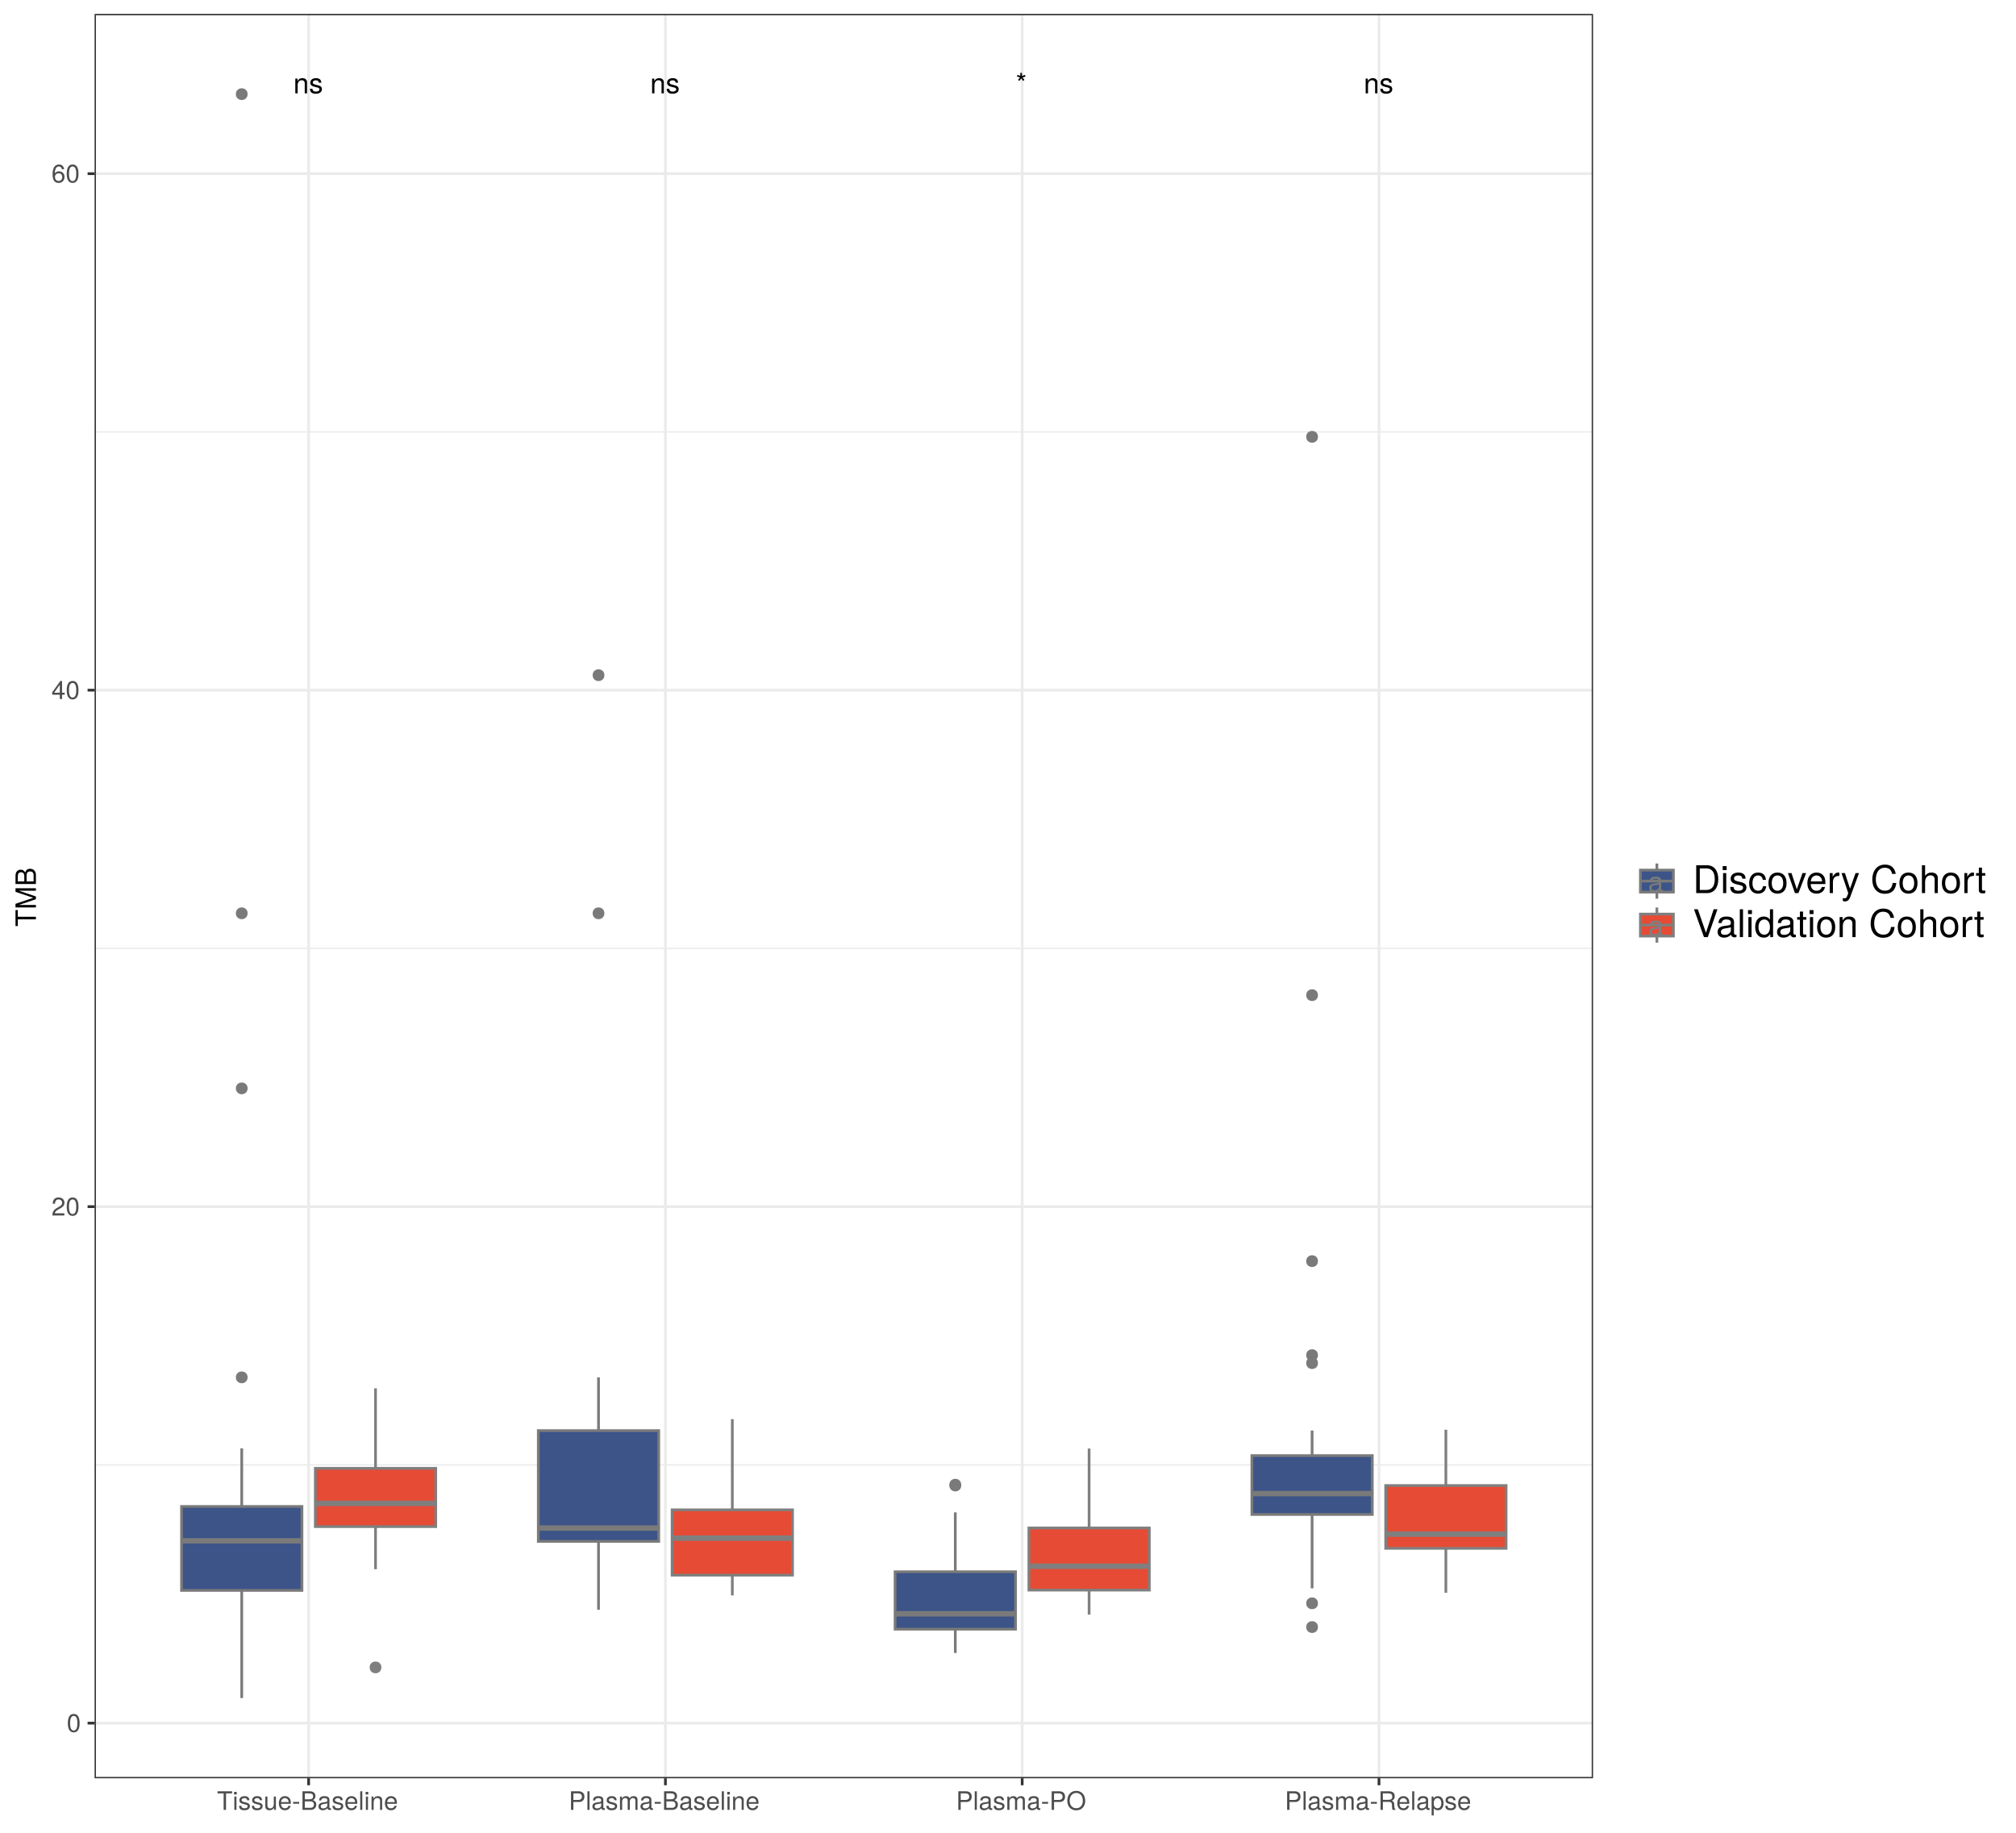 <?xml version="1.0" encoding="UTF-8"?>
<svg xmlns="http://www.w3.org/2000/svg" xmlns:xlink="http://www.w3.org/1999/xlink" width="792pt" height="720pt" viewBox="0 0 792 720" version="1.1">
<defs>
<g>
<symbol overflow="visible" id="glyph0-0">
<path style="stroke:none;" d=""/>
</symbol>
<symbol overflow="visible" id="glyph0-1">
<path style="stroke:none;" d="M 5.375 0 L 5.375 -4.375 C 5.375 -5.328 4.656 -5.953 3.547 -5.953 C 2.688 -5.953 2.125 -5.625 1.625 -4.812 L 1.625 -5.781 L 0.766 -5.781 L 0.766 0 L 1.688 0 L 1.688 -3.188 C 1.688 -4.375 2.328 -5.141 3.266 -5.141 C 4 -5.141 4.469 -4.703 4.469 -4.016 L 4.469 0 Z M 5.375 0 "/>
</symbol>
<symbol overflow="visible" id="glyph0-2">
<path style="stroke:none;" d="M 5.078 -1.625 C 5.078 -2.484 4.578 -2.922 3.438 -3.188 L 2.547 -3.406 C 1.797 -3.578 1.484 -3.828 1.484 -4.234 C 1.484 -4.766 1.953 -5.109 2.703 -5.109 C 3.453 -5.109 3.844 -4.781 3.859 -4.172 L 4.844 -4.172 C 4.828 -5.312 4.078 -5.953 2.734 -5.953 C 1.391 -5.953 0.516 -5.266 0.516 -4.188 C 0.516 -3.281 0.984 -2.844 2.359 -2.516 L 3.219 -2.312 C 3.859 -2.156 4.109 -1.969 4.109 -1.547 C 4.109 -1 3.562 -0.688 2.766 -0.688 C 1.938 -0.688 1.469 -0.891 1.344 -1.766 L 0.375 -1.766 C 0.422 -0.438 1.172 0.172 2.688 0.172 C 4.141 0.172 5.078 -0.516 5.078 -1.625 Z M 5.078 -1.625 "/>
</symbol>
<symbol overflow="visible" id="glyph0-3">
<path style="stroke:none;" d="M 3.797 -6.578 L 3.578 -7.234 L 2.406 -6.812 L 2.406 -8.047 L 1.766 -8.047 L 1.766 -6.812 L 0.656 -7.234 L 0.438 -6.578 L 1.641 -6.25 L 0.875 -5.266 L 1.422 -4.875 L 2.125 -5.906 L 2.812 -4.875 L 3.375 -5.266 L 2.594 -6.25 Z M 3.797 -6.578 "/>
</symbol>
<symbol overflow="visible" id="glyph0-4">
<path style="stroke:none;" d="M 5.906 -0.016 L 5.906 -0.719 C 5.812 -0.703 5.766 -0.703 5.719 -0.703 C 5.391 -0.703 5.219 -0.859 5.219 -1.156 L 5.219 -4.375 C 5.219 -5.406 4.469 -5.953 3.031 -5.953 C 1.641 -5.953 0.766 -5.406 0.719 -4.078 L 1.641 -4.078 C 1.719 -4.781 2.141 -5.109 3 -5.109 C 3.828 -5.109 4.297 -4.797 4.297 -4.234 L 4.297 -4 C 4.297 -3.609 4.062 -3.453 3.344 -3.359 C 2.031 -3.188 1.828 -3.141 1.484 -3 C 0.812 -2.734 0.469 -2.203 0.469 -1.5 C 0.469 -0.453 1.188 0.172 2.359 0.172 C 3.109 0.172 3.828 -0.141 4.328 -0.688 C 4.438 -0.25 4.828 0.078 5.281 0.078 C 5.469 0.078 5.609 0.062 5.906 -0.016 Z M 4.297 -2 C 4.297 -1.172 3.453 -0.641 2.562 -0.641 C 1.844 -0.641 1.422 -0.891 1.422 -1.531 C 1.422 -2.125 1.828 -2.391 2.812 -2.547 C 3.797 -2.672 3.984 -2.719 4.297 -2.859 Z M 4.297 -2 "/>
</symbol>
<symbol overflow="visible" id="glyph1-0">
<path style="stroke:none;" d=""/>
</symbol>
<symbol overflow="visible" id="glyph1-1">
<path style="stroke:none;" d="M 5.062 -3.406 C 5.062 -5.875 4.297 -7.094 2.75 -7.094 C 1.219 -7.094 0.438 -5.844 0.438 -3.469 C 0.438 -1.078 1.234 0.156 2.75 0.156 C 4.25 0.156 5.062 -1.078 5.062 -3.406 Z M 4.172 -3.484 C 4.172 -1.484 3.703 -0.578 2.734 -0.578 C 1.797 -0.578 1.328 -1.516 1.328 -3.453 C 1.328 -5.406 1.797 -6.312 2.75 -6.312 C 3.703 -6.312 4.172 -5.391 4.172 -3.484 Z M 4.172 -3.484 "/>
</symbol>
<symbol overflow="visible" id="glyph1-2">
<path style="stroke:none;" d="M 5.109 -5.016 C 5.109 -6.203 4.188 -7.094 2.844 -7.094 C 1.391 -7.094 0.547 -6.344 0.5 -4.625 L 1.375 -4.625 C 1.453 -5.812 1.938 -6.312 2.812 -6.312 C 3.609 -6.312 4.203 -5.75 4.203 -4.984 C 4.203 -4.438 3.875 -3.953 3.25 -3.594 L 2.328 -3.062 C 0.844 -2.234 0.422 -1.562 0.344 0 L 5.062 0 L 5.062 -0.875 L 1.328 -0.875 C 1.422 -1.453 1.734 -1.812 2.609 -2.328 L 3.609 -2.875 C 4.594 -3.406 5.109 -4.141 5.109 -5.016 Z M 5.109 -5.016 "/>
</symbol>
<symbol overflow="visible" id="glyph1-3">
<path style="stroke:none;" d="M 5.203 -1.703 L 5.203 -2.484 L 4.156 -2.484 L 4.156 -7.094 L 3.5 -7.094 L 0.281 -2.625 L 0.281 -1.703 L 3.266 -1.703 L 3.266 0 L 4.156 0 L 4.156 -1.703 Z M 3.266 -2.484 L 1.047 -2.484 L 3.266 -5.594 Z M 3.266 -2.484 "/>
</symbol>
<symbol overflow="visible" id="glyph1-4">
<path style="stroke:none;" d="M 5.125 -2.203 C 5.125 -3.516 4.234 -4.406 2.953 -4.406 C 2.266 -4.406 1.703 -4.141 1.328 -3.625 C 1.344 -5.344 1.906 -6.312 2.906 -6.312 C 3.531 -6.312 3.953 -5.922 4.094 -5.234 L 4.984 -5.234 C 4.812 -6.406 4.047 -7.094 2.969 -7.094 C 1.312 -7.094 0.438 -5.703 0.438 -3.234 C 0.438 -1.016 1.188 0.156 2.812 0.156 C 4.156 0.156 5.125 -0.812 5.125 -2.203 Z M 4.234 -2.125 C 4.234 -1.234 3.625 -0.625 2.812 -0.625 C 2 -0.625 1.375 -1.266 1.375 -2.188 C 1.375 -3.062 1.984 -3.625 2.844 -3.625 C 3.703 -3.625 4.234 -3.078 4.234 -2.125 Z M 4.234 -2.125 "/>
</symbol>
<symbol overflow="visible" id="glyph1-5">
<path style="stroke:none;" d="M 5.938 -6.469 L 5.938 -7.297 L 0.203 -7.297 L 0.203 -6.469 L 2.609 -6.469 L 2.609 0 L 3.547 0 L 3.547 -6.469 Z M 5.938 -6.469 "/>
</symbol>
<symbol overflow="visible" id="glyph1-6">
<path style="stroke:none;" d="M 1.531 0 L 1.531 -5.234 L 0.703 -5.234 L 0.703 0 Z M 1.641 -6.031 L 1.641 -7.062 L 0.594 -7.062 L 0.594 -6.031 Z M 1.641 -6.031 "/>
</symbol>
<symbol overflow="visible" id="glyph1-7">
<path style="stroke:none;" d="M 4.594 -1.469 C 4.594 -2.25 4.156 -2.641 3.109 -2.891 L 2.312 -3.078 C 1.625 -3.234 1.344 -3.453 1.344 -3.828 C 1.344 -4.312 1.766 -4.625 2.453 -4.625 C 3.125 -4.625 3.484 -4.328 3.5 -3.781 L 4.375 -3.781 C 4.375 -4.812 3.688 -5.391 2.484 -5.391 C 1.266 -5.391 0.469 -4.766 0.469 -3.797 C 0.469 -2.969 0.891 -2.578 2.125 -2.281 L 2.906 -2.094 C 3.484 -1.953 3.719 -1.781 3.719 -1.406 C 3.719 -0.906 3.234 -0.625 2.5 -0.625 C 1.75 -0.625 1.328 -0.797 1.219 -1.594 L 0.344 -1.594 C 0.375 -0.391 1.062 0.156 2.438 0.156 C 3.75 0.156 4.594 -0.453 4.594 -1.469 Z M 4.594 -1.469 "/>
</symbol>
<symbol overflow="visible" id="glyph1-8">
<path style="stroke:none;" d="M 4.812 0 L 4.812 -5.234 L 3.984 -5.234 L 3.984 -2.344 C 3.984 -1.281 3.438 -0.578 2.562 -0.578 C 1.906 -0.578 1.484 -0.984 1.484 -1.609 L 1.484 -5.234 L 0.656 -5.234 L 0.656 -1.281 C 0.656 -0.406 1.297 0.156 2.312 0.156 C 3.094 0.156 3.578 -0.125 4.062 -0.812 L 4.062 0 Z M 4.812 0 "/>
</symbol>
<symbol overflow="visible" id="glyph1-9">
<path style="stroke:none;" d="M 5.125 -2.375 C 5.125 -3.141 5.062 -3.625 4.922 -4.016 C 4.578 -4.875 3.781 -5.391 2.797 -5.391 C 1.344 -5.391 0.406 -4.312 0.406 -2.594 C 0.406 -0.875 1.312 0.156 2.781 0.156 C 3.984 0.156 4.812 -0.531 5.016 -1.594 L 4.188 -1.594 C 3.953 -0.906 3.484 -0.625 2.812 -0.625 C 1.938 -0.625 1.297 -1.188 1.266 -2.375 Z M 4.234 -3.125 C 4.234 -3.125 4.234 -3.078 4.234 -3.062 L 1.297 -3.062 C 1.359 -3.984 1.953 -4.625 2.797 -4.625 C 3.609 -4.625 4.234 -3.938 4.234 -3.125 Z M 4.234 -3.125 "/>
</symbol>
<symbol overflow="visible" id="glyph1-10">
<path style="stroke:none;" d="M 2.844 -2.406 L 2.844 -3.125 L 0.453 -3.125 L 0.453 -2.406 Z M 2.844 -2.406 "/>
</symbol>
<symbol overflow="visible" id="glyph1-11">
<path style="stroke:none;" d="M 6.234 -2.078 C 6.234 -2.953 5.828 -3.484 4.906 -3.844 C 5.562 -4.156 5.906 -4.703 5.906 -5.438 C 5.906 -6.5 5.125 -7.297 3.75 -7.297 L 0.797 -7.297 L 0.797 0 L 4.078 0 C 5.391 0 6.234 -0.875 6.234 -2.078 Z M 4.984 -5.312 C 4.984 -4.562 4.547 -4.156 3.516 -4.156 L 1.719 -4.156 L 1.719 -6.469 L 3.516 -6.469 C 4.547 -6.469 4.984 -6.047 4.984 -5.312 Z M 5.297 -2.062 C 5.297 -1.375 4.875 -0.812 3.984 -0.812 L 1.719 -0.812 L 1.719 -3.328 L 3.984 -3.328 C 4.875 -3.328 5.297 -2.781 5.297 -2.062 Z M 5.297 -2.062 "/>
</symbol>
<symbol overflow="visible" id="glyph1-12">
<path style="stroke:none;" d="M 5.344 -0.016 L 5.344 -0.656 C 5.266 -0.625 5.219 -0.625 5.172 -0.625 C 4.875 -0.625 4.719 -0.781 4.719 -1.047 L 4.719 -3.953 C 4.719 -4.891 4.047 -5.391 2.75 -5.391 C 1.484 -5.391 0.703 -4.906 0.656 -3.688 L 1.484 -3.688 C 1.562 -4.328 1.938 -4.625 2.719 -4.625 C 3.469 -4.625 3.891 -4.344 3.891 -3.844 L 3.891 -3.625 C 3.891 -3.266 3.688 -3.125 3.016 -3.047 C 1.844 -2.891 1.656 -2.844 1.344 -2.719 C 0.734 -2.469 0.422 -2 0.422 -1.359 C 0.422 -0.406 1.078 0.156 2.141 0.156 C 2.812 0.156 3.453 -0.125 3.922 -0.625 C 4.016 -0.219 4.375 0.062 4.781 0.062 C 4.953 0.062 5.078 0.047 5.344 -0.016 Z M 3.891 -1.812 C 3.891 -1.062 3.125 -0.578 2.312 -0.578 C 1.672 -0.578 1.297 -0.812 1.297 -1.375 C 1.297 -1.938 1.656 -2.172 2.547 -2.297 C 3.438 -2.422 3.609 -2.453 3.891 -2.594 Z M 3.891 -1.812 "/>
</symbol>
<symbol overflow="visible" id="glyph1-13">
<path style="stroke:none;" d="M 1.516 0 L 1.516 -7.297 L 0.688 -7.297 L 0.688 0 Z M 1.516 0 "/>
</symbol>
<symbol overflow="visible" id="glyph1-14">
<path style="stroke:none;" d="M 4.875 0 L 4.875 -3.953 C 4.875 -4.828 4.219 -5.391 3.203 -5.391 C 2.438 -5.391 1.938 -5.094 1.469 -4.359 L 1.469 -5.234 L 0.703 -5.234 L 0.703 0 L 1.531 0 L 1.531 -2.891 C 1.531 -3.953 2.109 -4.656 2.953 -4.656 C 3.625 -4.656 4.047 -4.266 4.047 -3.625 L 4.047 0 Z M 4.875 0 "/>
</symbol>
<symbol overflow="visible" id="glyph1-15">
<path style="stroke:none;" d="M 6.172 -5.156 C 6.172 -6.516 5.359 -7.297 3.922 -7.297 L 0.906 -7.297 L 0.906 0 L 1.844 0 L 1.844 -3.094 L 4.125 -3.094 C 5.328 -3.094 6.172 -3.938 6.172 -5.156 Z M 5.203 -5.188 C 5.203 -4.391 4.672 -3.906 3.781 -3.906 L 1.844 -3.906 L 1.844 -6.469 L 3.781 -6.469 C 4.672 -6.469 5.203 -5.984 5.203 -5.188 Z M 5.203 -5.188 "/>
</symbol>
<symbol overflow="visible" id="glyph1-16">
<path style="stroke:none;" d="M 7.594 0 L 7.594 -3.938 C 7.594 -4.875 7.078 -5.391 6.094 -5.391 C 5.406 -5.391 4.984 -5.188 4.484 -4.594 C 4.188 -5.156 3.766 -5.391 3.078 -5.391 C 2.375 -5.391 1.922 -5.125 1.469 -4.5 L 1.469 -5.234 L 0.703 -5.234 L 0.703 0 L 1.547 0 L 1.547 -3.297 C 1.547 -4.047 2.094 -4.656 2.766 -4.656 C 3.391 -4.656 3.734 -4.281 3.734 -3.609 L 3.734 0 L 4.562 0 L 4.562 -3.297 C 4.562 -4.047 5.125 -4.656 5.812 -4.656 C 6.422 -4.656 6.766 -4.266 6.766 -3.609 L 6.766 0 Z M 7.594 0 "/>
</symbol>
<symbol overflow="visible" id="glyph1-17">
<path style="stroke:none;" d="M 7.422 -3.531 C 7.422 -5.875 6.031 -7.469 3.891 -7.469 C 1.797 -7.469 0.375 -5.875 0.375 -3.594 C 0.375 -1.312 1.797 0.188 3.906 0.188 C 6.047 0.188 7.422 -1.391 7.422 -3.531 Z M 6.484 -3.547 C 6.484 -1.797 5.438 -0.641 3.906 -0.641 C 2.344 -0.641 1.312 -1.797 1.312 -3.594 C 1.312 -5.391 2.344 -6.656 3.891 -6.656 C 5.469 -6.656 6.484 -5.391 6.484 -3.547 Z M 6.484 -3.547 "/>
</symbol>
<symbol overflow="visible" id="glyph1-18">
<path style="stroke:none;" d="M 6.797 0 L 6.797 -0.234 C 6.438 -0.469 6.359 -0.734 6.344 -1.703 C 6.328 -2.906 6.156 -3.266 5.359 -3.594 C 6.188 -4 6.516 -4.516 6.516 -5.344 C 6.516 -6.594 5.719 -7.297 4.297 -7.297 L 0.938 -7.297 L 0.938 0 L 1.859 0 L 1.859 -3.141 L 4.266 -3.141 C 5.078 -3.141 5.469 -2.734 5.453 -1.844 L 5.453 -1.188 C 5.438 -0.734 5.531 -0.297 5.656 0 Z M 5.547 -5.203 C 5.547 -4.344 5.094 -3.953 4.109 -3.953 L 1.859 -3.953 L 1.859 -6.469 L 4.109 -6.469 C 5.156 -6.469 5.547 -6.031 5.547 -5.203 Z M 5.547 -5.203 "/>
</symbol>
<symbol overflow="visible" id="glyph1-19">
<path style="stroke:none;" d="M 5.234 -2.562 C 5.234 -4.328 4.375 -5.391 2.984 -5.391 C 2.266 -5.391 1.703 -5.062 1.312 -4.453 L 1.312 -5.234 L 0.547 -5.234 L 0.547 2.188 L 1.375 2.188 L 1.375 -0.625 C 1.812 -0.094 2.312 0.156 2.984 0.156 C 4.344 0.156 5.234 -0.906 5.234 -2.562 Z M 4.359 -2.594 C 4.359 -1.406 3.75 -0.625 2.844 -0.625 C 1.953 -0.625 1.375 -1.344 1.375 -2.578 C 1.375 -3.812 1.953 -4.609 2.844 -4.609 C 3.766 -4.609 4.359 -3.844 4.359 -2.594 Z M 4.359 -2.594 "/>
</symbol>
<symbol overflow="visible" id="glyph2-0">
<path style="stroke:none;" d=""/>
</symbol>
<symbol overflow="visible" id="glyph2-1">
<path style="stroke:none;" d="M -7.109 -6.516 L -8.016 -6.516 L -8.016 -0.234 L -7.109 -0.234 L -7.109 -2.875 L 0 -2.875 L 0 -3.891 L -7.109 -3.891 Z M -7.109 -6.516 "/>
</symbol>
<symbol overflow="visible" id="glyph2-2">
<path style="stroke:none;" d="M 0 -8.375 L -8.016 -8.375 L -8.016 -6.953 L -1.031 -4.625 L -8.016 -2.25 L -8.016 -0.828 L 0 -0.828 L 0 -1.797 L -6.719 -1.797 L 0 -4.062 L 0 -5.141 L -6.719 -7.406 L 0 -7.406 Z M 0 -8.375 "/>
</symbol>
<symbol overflow="visible" id="glyph2-3">
<path style="stroke:none;" d="M -2.281 -6.859 C -3.25 -6.859 -3.844 -6.406 -4.234 -5.391 C -4.578 -6.109 -5.172 -6.5 -5.984 -6.5 C -7.156 -6.5 -8.016 -5.641 -8.016 -4.125 L -8.016 -0.875 L 0 -0.875 L 0 -4.484 C 0 -5.922 -0.969 -6.859 -2.281 -6.859 Z M -5.844 -5.484 C -5.031 -5.484 -4.562 -5 -4.562 -3.875 L -4.562 -1.891 L -7.109 -1.891 L -7.109 -3.875 C -7.109 -5 -6.656 -5.484 -5.844 -5.484 Z M -2.281 -5.828 C -1.5 -5.828 -0.906 -5.359 -0.906 -4.391 L -0.906 -1.891 L -3.656 -1.891 L -3.656 -4.391 C -3.656 -5.359 -3.062 -5.828 -2.281 -5.828 Z M -2.281 -5.828 "/>
</symbol>
<symbol overflow="visible" id="glyph3-0">
<path style="stroke:none;" d=""/>
</symbol>
<symbol overflow="visible" id="glyph3-1">
<path style="stroke:none;" d="M 10 -5.469 C 10 -8.859 8.328 -10.938 5.547 -10.938 L 1.328 -10.938 L 1.328 0 L 5.547 0 C 8.312 0 10 -2.062 10 -5.469 Z M 8.609 -5.453 C 8.609 -2.703 7.469 -1.234 5.312 -1.234 L 2.734 -1.234 L 2.734 -9.703 L 5.312 -9.703 C 7.469 -9.703 8.609 -8.25 8.609 -5.453 Z M 8.609 -5.453 "/>
</symbol>
<symbol overflow="visible" id="glyph3-2">
<path style="stroke:none;" d="M 2.297 0 L 2.297 -7.859 L 1.047 -7.859 L 1.047 0 Z M 2.453 -9.047 L 2.453 -10.609 L 0.906 -10.609 L 0.906 -9.047 Z M 2.453 -9.047 "/>
</symbol>
<symbol overflow="visible" id="glyph3-3">
<path style="stroke:none;" d="M 6.891 -2.203 C 6.891 -3.375 6.219 -3.953 4.672 -4.328 L 3.469 -4.625 C 2.438 -4.859 2.016 -5.188 2.016 -5.75 C 2.016 -6.469 2.656 -6.938 3.672 -6.938 C 4.688 -6.938 5.219 -6.5 5.25 -5.672 L 6.562 -5.672 C 6.562 -7.219 5.531 -8.078 3.719 -8.078 C 1.891 -8.078 0.703 -7.141 0.703 -5.688 C 0.703 -4.453 1.328 -3.875 3.188 -3.422 L 4.359 -3.141 C 5.234 -2.922 5.578 -2.672 5.578 -2.094 C 5.578 -1.359 4.844 -0.938 3.75 -0.938 C 2.625 -0.938 2 -1.203 1.828 -2.406 L 0.516 -2.406 C 0.562 -0.578 1.594 0.219 3.641 0.219 C 5.625 0.219 6.891 -0.688 6.891 -2.203 Z M 6.891 -2.203 "/>
</symbol>
<symbol overflow="visible" id="glyph3-4">
<path style="stroke:none;" d="M 7.156 -2.703 L 5.891 -2.703 C 5.688 -1.438 5.047 -0.938 3.969 -0.938 C 2.594 -0.938 1.766 -2 1.766 -3.859 C 1.766 -5.812 2.578 -6.938 3.938 -6.938 C 5 -6.938 5.656 -6.312 5.812 -5.219 L 7.062 -5.219 C 6.922 -7.141 5.719 -8.078 3.953 -8.078 C 1.844 -8.078 0.469 -6.469 0.469 -3.859 C 0.469 -1.312 1.812 0.219 3.938 0.219 C 5.812 0.219 7 -0.906 7.156 -2.703 Z M 7.156 -2.703 "/>
</symbol>
<symbol overflow="visible" id="glyph3-5">
<path style="stroke:none;" d="M 7.656 -3.875 C 7.656 -6.578 6.344 -8.078 4.078 -8.078 C 1.875 -8.078 0.547 -6.562 0.547 -3.938 C 0.547 -1.297 1.859 0.219 4.094 0.219 C 6.297 0.219 7.656 -1.297 7.656 -3.875 Z M 6.344 -3.891 C 6.344 -2.047 5.469 -0.938 4.094 -0.938 C 2.703 -0.938 1.844 -2.031 1.844 -3.938 C 1.844 -5.812 2.703 -6.938 4.094 -6.938 C 5.5 -6.938 6.344 -5.828 6.344 -3.891 Z M 6.344 -3.891 "/>
</symbol>
<symbol overflow="visible" id="glyph3-6">
<path style="stroke:none;" d="M 7.297 -7.859 L 5.875 -7.859 L 3.656 -1.484 L 1.562 -7.859 L 0.156 -7.859 L 2.906 0 L 4.281 0 Z M 7.297 -7.859 "/>
</symbol>
<symbol overflow="visible" id="glyph3-7">
<path style="stroke:none;" d="M 7.688 -3.562 C 7.688 -4.703 7.609 -5.438 7.375 -6.016 C 6.875 -7.312 5.672 -8.078 4.203 -8.078 C 2.016 -8.078 0.594 -6.469 0.594 -3.891 C 0.594 -1.312 1.969 0.219 4.172 0.219 C 5.969 0.219 7.219 -0.797 7.531 -2.391 L 6.266 -2.391 C 5.922 -1.344 5.219 -0.938 4.219 -0.938 C 2.906 -0.938 1.938 -1.766 1.906 -3.562 Z M 6.359 -4.688 C 6.359 -4.688 6.359 -4.625 6.344 -4.594 L 1.938 -4.594 C 2.047 -5.984 2.922 -6.938 4.188 -6.938 C 5.422 -6.938 6.359 -5.906 6.359 -4.688 Z M 6.359 -4.688 "/>
</symbol>
<symbol overflow="visible" id="glyph3-8">
<path style="stroke:none;" d="M 4.812 -6.766 L 4.812 -8.047 C 4.609 -8.062 4.5 -8.078 4.328 -8.078 C 3.531 -8.078 2.906 -7.609 2.188 -6.438 L 2.188 -7.859 L 1.047 -7.859 L 1.047 0 L 2.297 0 L 2.297 -4.078 C 2.297 -5.844 2.875 -6.734 4.812 -6.766 Z M 4.812 -6.766 "/>
</symbol>
<symbol overflow="visible" id="glyph3-9">
<path style="stroke:none;" d="M 7.172 -7.859 L 5.812 -7.859 L 3.641 -1.734 L 1.641 -7.859 L 0.297 -7.859 L 2.953 0.031 L 2.469 1.281 C 2.266 1.828 2.016 2.047 1.469 2.047 C 1.297 2.047 1.078 2.016 0.812 1.953 L 0.812 3.078 C 1.062 3.203 1.312 3.266 1.656 3.266 C 2.531 3.266 3.25 2.781 3.672 1.656 Z M 7.172 -7.859 "/>
</symbol>
<symbol overflow="visible" id="glyph3-10">
<path style="stroke:none;" d=""/>
</symbol>
<symbol overflow="visible" id="glyph3-11">
<path style="stroke:none;" d="M 10.156 -3.984 L 8.719 -3.984 C 8.391 -1.922 7.516 -0.953 5.672 -0.953 C 3.5 -0.953 2.109 -2.625 2.109 -5.359 C 2.109 -8.156 3.438 -9.969 5.547 -9.969 C 7.266 -9.969 8.156 -9.203 8.5 -7.547 L 9.938 -7.547 C 9.5 -9.938 8.109 -11.203 5.719 -11.203 C 2.406 -11.203 0.719 -8.531 0.719 -5.344 C 0.719 -2.141 2.438 0.266 5.656 0.266 C 8.328 0.266 9.828 -1.141 10.156 -3.984 Z M 10.156 -3.984 "/>
</symbol>
<symbol overflow="visible" id="glyph3-12">
<path style="stroke:none;" d="M 7.297 0 L 7.297 -5.938 C 7.297 -7.266 6.344 -8.078 4.812 -8.078 C 3.703 -8.078 3.031 -7.734 2.297 -6.781 L 2.297 -10.938 L 1.047 -10.938 L 1.047 0 L 2.297 0 L 2.297 -4.328 C 2.297 -5.938 3.141 -6.984 4.422 -6.984 C 5.312 -6.984 6.047 -6.484 6.047 -5.438 L 6.047 0 Z M 7.297 0 "/>
</symbol>
<symbol overflow="visible" id="glyph3-13">
<path style="stroke:none;" d="M 3.812 0 L 3.812 -1.047 C 3.641 -1 3.453 -0.984 3.203 -0.984 C 2.672 -0.984 2.516 -1.141 2.516 -1.688 L 2.516 -6.844 L 3.812 -6.844 L 3.812 -7.859 L 2.516 -7.859 L 2.516 -10.016 L 1.281 -10.016 L 1.281 -7.859 L 0.203 -7.859 L 0.203 -6.844 L 1.281 -6.844 L 1.281 -1.141 C 1.281 -0.344 1.812 0.109 2.797 0.109 C 3.094 0.109 3.391 0.078 3.812 0 Z M 3.812 0 "/>
</symbol>
<symbol overflow="visible" id="glyph3-14">
<path style="stroke:none;" d="M 9.672 -10.938 L 8.188 -10.938 L 5.156 -1.688 L 1.953 -10.938 L 0.453 -10.938 L 4.375 0 L 5.875 0 Z M 9.672 -10.938 "/>
</symbol>
<symbol overflow="visible" id="glyph3-15">
<path style="stroke:none;" d="M 8.031 -0.031 L 8.031 -0.969 C 7.891 -0.938 7.828 -0.938 7.75 -0.938 C 7.312 -0.938 7.078 -1.172 7.078 -1.562 L 7.078 -5.938 C 7.078 -7.328 6.062 -8.078 4.125 -8.078 C 2.219 -8.078 1.047 -7.344 0.969 -5.531 L 2.234 -5.531 C 2.344 -6.5 2.906 -6.938 4.078 -6.938 C 5.203 -6.938 5.828 -6.516 5.828 -5.766 L 5.828 -5.438 C 5.828 -4.906 5.516 -4.688 4.531 -4.562 C 2.766 -4.328 2.484 -4.281 2.016 -4.078 C 1.094 -3.703 0.625 -3 0.625 -2.047 C 0.625 -0.609 1.625 0.219 3.203 0.219 C 4.219 0.219 5.188 -0.188 5.875 -0.938 C 6.016 -0.328 6.562 0.109 7.172 0.109 C 7.422 0.109 7.625 0.078 8.031 -0.031 Z M 5.828 -2.719 C 5.828 -1.594 4.688 -0.875 3.484 -0.875 C 2.5 -0.875 1.938 -1.219 1.938 -2.062 C 1.938 -2.891 2.484 -3.25 3.828 -3.453 C 5.141 -3.625 5.422 -3.688 5.828 -3.891 Z M 5.828 -2.719 "/>
</symbol>
<symbol overflow="visible" id="glyph3-16">
<path style="stroke:none;" d="M 2.266 0 L 2.266 -10.938 L 1.016 -10.938 L 1.016 0 Z M 2.266 0 "/>
</symbol>
<symbol overflow="visible" id="glyph3-17">
<path style="stroke:none;" d="M 7.422 0 L 7.422 -10.938 L 6.188 -10.938 L 6.188 -6.875 C 5.656 -7.672 4.812 -8.078 3.766 -8.078 C 1.719 -8.078 0.391 -6.516 0.391 -4 C 0.391 -1.344 1.688 0.219 3.812 0.219 C 4.891 0.219 5.641 -0.188 6.312 -1.156 L 6.312 0 Z M 6.188 -3.906 C 6.188 -2.078 5.312 -0.938 3.984 -0.938 C 2.609 -0.938 1.688 -2.094 1.688 -3.938 C 1.688 -5.766 2.609 -6.922 3.969 -6.922 C 5.328 -6.922 6.188 -5.719 6.188 -3.906 Z M 6.188 -3.906 "/>
</symbol>
<symbol overflow="visible" id="glyph3-18">
<path style="stroke:none;" d="M 7.312 0 L 7.312 -5.938 C 7.312 -7.25 6.328 -8.078 4.812 -8.078 C 3.641 -8.078 2.891 -7.641 2.203 -6.547 L 2.203 -7.859 L 1.047 -7.859 L 1.047 0 L 2.297 0 L 2.297 -4.328 C 2.297 -5.938 3.172 -6.984 4.438 -6.984 C 5.438 -6.984 6.062 -6.391 6.062 -5.438 L 6.062 0 Z M 7.312 0 "/>
</symbol>
</g>
<clipPath id="clip1">
  <path d="M 37.152 5.48 L 625.844 5.48 L 625.844 698.59 L 37.152 698.59 Z M 37.152 5.48 "/>
</clipPath>
<clipPath id="clip2">
  <path d="M 37.152 575 L 625.844 575 L 625.844 576 L 37.152 576 Z M 37.152 575 "/>
</clipPath>
<clipPath id="clip3">
  <path d="M 37.152 372 L 625.844 372 L 625.844 373 L 37.152 373 Z M 37.152 372 "/>
</clipPath>
<clipPath id="clip4">
  <path d="M 37.152 169 L 625.844 169 L 625.844 170 L 37.152 170 Z M 37.152 169 "/>
</clipPath>
<clipPath id="clip5">
  <path d="M 37.152 676 L 625.844 676 L 625.844 678 L 37.152 678 Z M 37.152 676 "/>
</clipPath>
<clipPath id="clip6">
  <path d="M 37.152 473 L 625.844 473 L 625.844 475 L 37.152 475 Z M 37.152 473 "/>
</clipPath>
<clipPath id="clip7">
  <path d="M 37.152 270 L 625.844 270 L 625.844 272 L 37.152 272 Z M 37.152 270 "/>
</clipPath>
<clipPath id="clip8">
  <path d="M 37.152 67 L 625.844 67 L 625.844 69 L 37.152 69 Z M 37.152 67 "/>
</clipPath>
<clipPath id="clip9">
  <path d="M 120 5.48 L 122 5.48 L 122 698.59 L 120 698.59 Z M 120 5.48 "/>
</clipPath>
<clipPath id="clip10">
  <path d="M 260 5.48 L 262 5.48 L 262 698.59 L 260 698.59 Z M 260 5.48 "/>
</clipPath>
<clipPath id="clip11">
  <path d="M 401 5.48 L 403 5.48 L 403 698.59 L 401 698.59 Z M 401 5.48 "/>
</clipPath>
<clipPath id="clip12">
  <path d="M 541 5.48 L 543 5.48 L 543 698.59 L 541 698.59 Z M 541 5.48 "/>
</clipPath>
<clipPath id="clip13">
  <path d="M 37.152 5.48 L 625.844 5.48 L 625.844 698.59 L 37.152 698.59 Z M 37.152 5.48 "/>
</clipPath>
</defs>
<g id="surface2058">
<rect x="0" y="0" width="792" height="720" style="fill:rgb(100%,100%,100%);fill-opacity:1;stroke:none;"/>
<rect x="0" y="0" width="792" height="720" style="fill:rgb(100%,100%,100%);fill-opacity:1;stroke:none;"/>
<path style="fill:none;stroke-width:1.067;stroke-linecap:round;stroke-linejoin:round;stroke:rgb(100%,100%,100%);stroke-opacity:1;stroke-miterlimit:10;" d="M 0 720 L 792 720 L 792 0 L 0 0 Z M 0 720 "/>
<g clip-path="url(#clip1)" clip-rule="nonzero">
<path style=" stroke:none;fill-rule:nonzero;fill:rgb(100%,100%,100%);fill-opacity:1;" d="M 37.152 698.59 L 625.844 698.59 L 625.844 5.48 L 37.152 5.48 Z M 37.152 698.59 "/>
</g>
<g clip-path="url(#clip2)" clip-rule="nonzero">
<path style="fill:none;stroke-width:0.533;stroke-linecap:butt;stroke-linejoin:round;stroke:rgb(92.157%,92.157%,92.157%);stroke-opacity:1;stroke-miterlimit:10;" d="M 37.152 575.477 L 625.844 575.477 "/>
</g>
<g clip-path="url(#clip3)" clip-rule="nonzero">
<path style="fill:none;stroke-width:0.533;stroke-linecap:butt;stroke-linejoin:round;stroke:rgb(92.157%,92.157%,92.157%);stroke-opacity:1;stroke-miterlimit:10;" d="M 37.152 372.578 L 625.844 372.578 "/>
</g>
<g clip-path="url(#clip4)" clip-rule="nonzero">
<path style="fill:none;stroke-width:0.533;stroke-linecap:butt;stroke-linejoin:round;stroke:rgb(92.157%,92.157%,92.157%);stroke-opacity:1;stroke-miterlimit:10;" d="M 37.152 169.68 L 625.844 169.68 "/>
</g>
<g clip-path="url(#clip5)" clip-rule="nonzero">
<path style="fill:none;stroke-width:1.067;stroke-linecap:butt;stroke-linejoin:round;stroke:rgb(92.157%,92.157%,92.157%);stroke-opacity:1;stroke-miterlimit:10;" d="M 37.152 676.926 L 625.844 676.926 "/>
</g>
<g clip-path="url(#clip6)" clip-rule="nonzero">
<path style="fill:none;stroke-width:1.067;stroke-linecap:butt;stroke-linejoin:round;stroke:rgb(92.157%,92.157%,92.157%);stroke-opacity:1;stroke-miterlimit:10;" d="M 37.152 474.027 L 625.844 474.027 "/>
</g>
<g clip-path="url(#clip7)" clip-rule="nonzero">
<path style="fill:none;stroke-width:1.067;stroke-linecap:butt;stroke-linejoin:round;stroke:rgb(92.157%,92.157%,92.157%);stroke-opacity:1;stroke-miterlimit:10;" d="M 37.152 271.129 L 625.844 271.129 "/>
</g>
<g clip-path="url(#clip8)" clip-rule="nonzero">
<path style="fill:none;stroke-width:1.067;stroke-linecap:butt;stroke-linejoin:round;stroke:rgb(92.157%,92.157%,92.157%);stroke-opacity:1;stroke-miterlimit:10;" d="M 37.152 68.23 L 625.844 68.23 "/>
</g>
<g clip-path="url(#clip9)" clip-rule="nonzero">
<path style="fill:none;stroke-width:1.067;stroke-linecap:butt;stroke-linejoin:round;stroke:rgb(92.157%,92.157%,92.157%);stroke-opacity:1;stroke-miterlimit:10;" d="M 121.25 698.59 L 121.25 5.48 "/>
</g>
<g clip-path="url(#clip10)" clip-rule="nonzero">
<path style="fill:none;stroke-width:1.067;stroke-linecap:butt;stroke-linejoin:round;stroke:rgb(92.157%,92.157%,92.157%);stroke-opacity:1;stroke-miterlimit:10;" d="M 261.414 698.59 L 261.414 5.48 "/>
</g>
<g clip-path="url(#clip11)" clip-rule="nonzero">
<path style="fill:none;stroke-width:1.067;stroke-linecap:butt;stroke-linejoin:round;stroke:rgb(92.157%,92.157%,92.157%);stroke-opacity:1;stroke-miterlimit:10;" d="M 401.578 698.59 L 401.578 5.48 "/>
</g>
<g clip-path="url(#clip12)" clip-rule="nonzero">
<path style="fill:none;stroke-width:1.067;stroke-linecap:butt;stroke-linejoin:round;stroke:rgb(92.157%,92.157%,92.157%);stroke-opacity:1;stroke-miterlimit:10;" d="M 541.746 698.59 L 541.746 5.48 "/>
</g>
<path style="fill-rule:nonzero;fill:rgb(47.843%,47.843%,47.843%);fill-opacity:1;stroke-width:0.709;stroke-linecap:round;stroke-linejoin:round;stroke:rgb(47.843%,47.843%,47.843%);stroke-opacity:1;stroke-miterlimit:10;" d="M 96.922 358.781 C 96.922 361.387 93.016 361.387 93.016 358.781 C 93.016 356.176 96.922 356.176 96.922 358.781 "/>
<path style="fill-rule:nonzero;fill:rgb(47.843%,47.843%,47.843%);fill-opacity:1;stroke-width:0.709;stroke-linecap:round;stroke-linejoin:round;stroke:rgb(47.843%,47.843%,47.843%);stroke-opacity:1;stroke-miterlimit:10;" d="M 96.922 427.562 C 96.922 430.168 93.016 430.168 93.016 427.562 C 93.016 424.957 96.922 424.957 96.922 427.562 "/>
<path style="fill-rule:nonzero;fill:rgb(47.843%,47.843%,47.843%);fill-opacity:1;stroke-width:0.709;stroke-linecap:round;stroke-linejoin:round;stroke:rgb(47.843%,47.843%,47.843%);stroke-opacity:1;stroke-miterlimit:10;" d="M 96.922 541.086 C 96.922 543.691 93.016 543.691 93.016 541.086 C 93.016 538.477 96.922 538.477 96.922 541.086 "/>
<path style="fill-rule:nonzero;fill:rgb(47.843%,47.843%,47.843%);fill-opacity:1;stroke-width:0.709;stroke-linecap:round;stroke-linejoin:round;stroke:rgb(47.843%,47.843%,47.843%);stroke-opacity:1;stroke-miterlimit:10;" d="M 96.922 36.984 C 96.922 39.59 93.016 39.59 93.016 36.984 C 93.016 34.379 96.922 34.379 96.922 36.984 "/>
<path style="fill:none;stroke-width:1.067;stroke-linecap:butt;stroke-linejoin:round;stroke:rgb(47.843%,47.843%,47.843%);stroke-opacity:1;stroke-miterlimit:10;" d="M 94.969 591.809 L 94.969 568.984 "/>
<path style="fill:none;stroke-width:1.067;stroke-linecap:butt;stroke-linejoin:round;stroke:rgb(47.843%,47.843%,47.843%);stroke-opacity:1;stroke-miterlimit:10;" d="M 94.969 624.781 L 94.969 667.086 "/>
<path style="fill-rule:nonzero;fill:rgb(23.529%,32.941%,53.333%);fill-opacity:1;stroke-width:1.067;stroke-linecap:butt;stroke-linejoin:miter;stroke:rgb(47.843%,47.843%,47.843%);stroke-opacity:1;stroke-miterlimit:10;" d="M 71.316 591.809 L 71.316 624.781 L 118.621 624.781 L 118.621 591.809 Z M 71.316 591.809 "/>
<path style="fill:none;stroke-width:2.134;stroke-linecap:butt;stroke-linejoin:miter;stroke:rgb(47.843%,47.843%,47.843%);stroke-opacity:1;stroke-miterlimit:10;" d="M 71.316 605.301 L 118.621 605.301 "/>
<path style="fill-rule:nonzero;fill:rgb(49.804%,49.804%,49.804%);fill-opacity:1;stroke-width:0.709;stroke-linecap:round;stroke-linejoin:round;stroke:rgb(49.804%,49.804%,49.804%);stroke-opacity:1;stroke-miterlimit:10;" d="M 149.484 655.031 C 149.484 657.637 145.574 657.637 145.574 655.031 C 145.574 652.426 149.484 652.426 149.484 655.031 "/>
<path style="fill:none;stroke-width:1.067;stroke-linecap:butt;stroke-linejoin:round;stroke:rgb(49.804%,49.804%,49.804%);stroke-opacity:1;stroke-miterlimit:10;" d="M 147.531 576.824 L 147.531 545.371 "/>
<path style="fill:none;stroke-width:1.067;stroke-linecap:butt;stroke-linejoin:round;stroke:rgb(49.804%,49.804%,49.804%);stroke-opacity:1;stroke-miterlimit:10;" d="M 147.531 599.719 L 147.531 616.449 "/>
<path style="fill-rule:nonzero;fill:rgb(90.196%,29.412%,20.784%);fill-opacity:1;stroke-width:1.067;stroke-linecap:butt;stroke-linejoin:miter;stroke:rgb(49.804%,49.804%,49.804%);stroke-opacity:1;stroke-miterlimit:10;" d="M 123.879 576.824 L 123.879 599.719 L 171.184 599.719 L 171.184 576.824 Z M 123.879 576.824 "/>
<path style="fill:none;stroke-width:2.134;stroke-linecap:butt;stroke-linejoin:miter;stroke:rgb(49.804%,49.804%,49.804%);stroke-opacity:1;stroke-miterlimit:10;" d="M 123.879 590.59 L 171.184 590.59 "/>
<path style="fill-rule:nonzero;fill:rgb(47.843%,47.843%,47.843%);fill-opacity:1;stroke-width:0.709;stroke-linecap:round;stroke-linejoin:round;stroke:rgb(47.843%,47.843%,47.843%);stroke-opacity:1;stroke-miterlimit:10;" d="M 237.09 358.781 C 237.09 361.387 233.18 361.387 233.18 358.781 C 233.18 356.176 237.09 356.176 237.09 358.781 "/>
<path style="fill-rule:nonzero;fill:rgb(47.843%,47.843%,47.843%);fill-opacity:1;stroke-width:0.709;stroke-linecap:round;stroke-linejoin:round;stroke:rgb(47.843%,47.843%,47.843%);stroke-opacity:1;stroke-miterlimit:10;" d="M 237.09 265.246 C 237.09 267.852 233.18 267.852 233.18 265.246 C 233.18 262.637 237.09 262.637 237.09 265.246 "/>
<path style="fill:none;stroke-width:1.067;stroke-linecap:butt;stroke-linejoin:round;stroke:rgb(47.843%,47.843%,47.843%);stroke-opacity:1;stroke-miterlimit:10;" d="M 235.133 562.008 L 235.133 541.086 "/>
<path style="fill:none;stroke-width:1.067;stroke-linecap:butt;stroke-linejoin:round;stroke:rgb(47.843%,47.843%,47.843%);stroke-opacity:1;stroke-miterlimit:10;" d="M 235.133 605.531 L 235.133 632.387 "/>
<path style="fill-rule:nonzero;fill:rgb(23.529%,32.941%,53.333%);fill-opacity:1;stroke-width:1.067;stroke-linecap:butt;stroke-linejoin:miter;stroke:rgb(47.843%,47.843%,47.843%);stroke-opacity:1;stroke-miterlimit:10;" d="M 211.48 562.008 L 211.48 605.531 L 258.785 605.531 L 258.785 562.008 Z M 211.48 562.008 "/>
<path style="fill:none;stroke-width:2.134;stroke-linecap:butt;stroke-linejoin:miter;stroke:rgb(47.843%,47.843%,47.843%);stroke-opacity:1;stroke-miterlimit:10;" d="M 211.48 600.281 L 258.785 600.281 "/>
<path style="fill:none;stroke-width:1.067;stroke-linecap:butt;stroke-linejoin:round;stroke:rgb(49.804%,49.804%,49.804%);stroke-opacity:1;stroke-miterlimit:10;" d="M 287.695 593.125 L 287.695 557.512 "/>
<path style="fill:none;stroke-width:1.067;stroke-linecap:butt;stroke-linejoin:round;stroke:rgb(49.804%,49.804%,49.804%);stroke-opacity:1;stroke-miterlimit:10;" d="M 287.695 618.793 L 287.695 626.75 "/>
<path style="fill-rule:nonzero;fill:rgb(90.196%,29.412%,20.784%);fill-opacity:1;stroke-width:1.067;stroke-linecap:butt;stroke-linejoin:miter;stroke:rgb(49.804%,49.804%,49.804%);stroke-opacity:1;stroke-miterlimit:10;" d="M 264.043 593.125 L 264.043 618.793 L 311.348 618.793 L 311.348 593.125 Z M 264.043 593.125 "/>
<path style="fill:none;stroke-width:2.134;stroke-linecap:butt;stroke-linejoin:miter;stroke:rgb(49.804%,49.804%,49.804%);stroke-opacity:1;stroke-miterlimit:10;" d="M 264.043 604.254 L 311.348 604.254 "/>
<path style="fill-rule:nonzero;fill:rgb(47.843%,47.843%,47.843%);fill-opacity:1;stroke-width:0.709;stroke-linecap:round;stroke-linejoin:round;stroke:rgb(47.843%,47.843%,47.843%);stroke-opacity:1;stroke-miterlimit:10;" d="M 377.254 583.246 C 377.254 585.852 373.344 585.852 373.344 583.246 C 373.344 580.641 377.254 580.641 377.254 583.246 "/>
<path style="fill-rule:nonzero;fill:rgb(47.843%,47.843%,47.843%);fill-opacity:1;stroke-width:0.709;stroke-linecap:round;stroke-linejoin:round;stroke:rgb(47.843%,47.843%,47.843%);stroke-opacity:1;stroke-miterlimit:10;" d="M 377.254 583.586 C 377.254 586.191 373.344 586.191 373.344 583.586 C 373.344 580.98 377.254 580.98 377.254 583.586 "/>
<path style="fill:none;stroke-width:1.067;stroke-linecap:butt;stroke-linejoin:round;stroke:rgb(47.843%,47.843%,47.843%);stroke-opacity:1;stroke-miterlimit:10;" d="M 375.297 617.457 L 375.297 594.129 "/>
<path style="fill:none;stroke-width:1.067;stroke-linecap:butt;stroke-linejoin:round;stroke:rgb(47.843%,47.843%,47.843%);stroke-opacity:1;stroke-miterlimit:10;" d="M 375.297 640.012 L 375.297 649.363 "/>
<path style="fill-rule:nonzero;fill:rgb(23.529%,32.941%,53.333%);fill-opacity:1;stroke-width:1.067;stroke-linecap:butt;stroke-linejoin:miter;stroke:rgb(47.843%,47.843%,47.843%);stroke-opacity:1;stroke-miterlimit:10;" d="M 351.645 617.457 L 351.645 640.012 L 398.953 640.012 L 398.953 617.457 Z M 351.645 617.457 "/>
<path style="fill:none;stroke-width:2.134;stroke-linecap:butt;stroke-linejoin:miter;stroke:rgb(47.843%,47.843%,47.843%);stroke-opacity:1;stroke-miterlimit:10;" d="M 351.645 633.98 L 398.953 633.98 "/>
<path style="fill:none;stroke-width:1.067;stroke-linecap:butt;stroke-linejoin:round;stroke:rgb(49.804%,49.804%,49.804%);stroke-opacity:1;stroke-miterlimit:10;" d="M 427.859 600.25 L 427.859 569.055 "/>
<path style="fill:none;stroke-width:1.067;stroke-linecap:butt;stroke-linejoin:round;stroke:rgb(49.804%,49.804%,49.804%);stroke-opacity:1;stroke-miterlimit:10;" d="M 427.859 624.66 L 427.859 634.297 "/>
<path style="fill-rule:nonzero;fill:rgb(90.196%,29.412%,20.784%);fill-opacity:1;stroke-width:1.067;stroke-linecap:butt;stroke-linejoin:miter;stroke:rgb(49.804%,49.804%,49.804%);stroke-opacity:1;stroke-miterlimit:10;" d="M 404.207 600.25 L 404.207 624.66 L 451.512 624.66 L 451.512 600.25 Z M 404.207 600.25 "/>
<path style="fill:none;stroke-width:2.134;stroke-linecap:butt;stroke-linejoin:miter;stroke:rgb(49.804%,49.804%,49.804%);stroke-opacity:1;stroke-miterlimit:10;" d="M 404.207 615.297 L 451.512 615.297 "/>
<path style="fill-rule:nonzero;fill:rgb(47.843%,47.843%,47.843%);fill-opacity:1;stroke-width:0.709;stroke-linecap:round;stroke-linejoin:round;stroke:rgb(47.843%,47.843%,47.843%);stroke-opacity:1;stroke-miterlimit:10;" d="M 517.418 532.359 C 517.418 534.965 513.508 534.965 513.508 532.359 C 513.508 529.754 517.418 529.754 517.418 532.359 "/>
<path style="fill-rule:nonzero;fill:rgb(47.843%,47.843%,47.843%);fill-opacity:1;stroke-width:0.709;stroke-linecap:round;stroke-linejoin:round;stroke:rgb(47.843%,47.843%,47.843%);stroke-opacity:1;stroke-miterlimit:10;" d="M 517.418 171.605 C 517.418 174.215 513.508 174.215 513.508 171.605 C 513.508 169 517.418 169 517.418 171.605 "/>
<path style="fill-rule:nonzero;fill:rgb(47.843%,47.843%,47.843%);fill-opacity:1;stroke-width:0.709;stroke-linecap:round;stroke-linejoin:round;stroke:rgb(47.843%,47.843%,47.843%);stroke-opacity:1;stroke-miterlimit:10;" d="M 517.418 639.188 C 517.418 641.793 513.508 641.793 513.508 639.188 C 513.508 636.578 517.418 636.578 517.418 639.188 "/>
<path style="fill-rule:nonzero;fill:rgb(47.843%,47.843%,47.843%);fill-opacity:1;stroke-width:0.709;stroke-linecap:round;stroke-linejoin:round;stroke:rgb(47.843%,47.843%,47.843%);stroke-opacity:1;stroke-miterlimit:10;" d="M 517.418 629.852 C 517.418 632.457 513.508 632.457 513.508 629.852 C 513.508 627.246 517.418 627.246 517.418 629.852 "/>
<path style="fill-rule:nonzero;fill:rgb(47.843%,47.843%,47.843%);fill-opacity:1;stroke-width:0.709;stroke-linecap:round;stroke-linejoin:round;stroke:rgb(47.843%,47.843%,47.843%);stroke-opacity:1;stroke-miterlimit:10;" d="M 517.418 535.504 C 517.418 538.109 513.508 538.109 513.508 535.504 C 513.508 532.898 517.418 532.898 517.418 535.504 "/>
<path style="fill-rule:nonzero;fill:rgb(47.843%,47.843%,47.843%);fill-opacity:1;stroke-width:0.709;stroke-linecap:round;stroke-linejoin:round;stroke:rgb(47.843%,47.843%,47.843%);stroke-opacity:1;stroke-miterlimit:10;" d="M 517.418 495.434 C 517.418 498.039 513.508 498.039 513.508 495.434 C 513.508 492.824 517.418 492.824 517.418 495.434 "/>
<path style="fill-rule:nonzero;fill:rgb(47.843%,47.843%,47.843%);fill-opacity:1;stroke-width:0.709;stroke-linecap:round;stroke-linejoin:round;stroke:rgb(47.843%,47.843%,47.843%);stroke-opacity:1;stroke-miterlimit:10;" d="M 517.418 390.941 C 517.418 393.547 513.508 393.547 513.508 390.941 C 513.508 388.332 517.418 388.332 517.418 390.941 "/>
<path style="fill:none;stroke-width:1.067;stroke-linecap:butt;stroke-linejoin:round;stroke:rgb(47.843%,47.843%,47.843%);stroke-opacity:1;stroke-miterlimit:10;" d="M 515.465 571.824 L 515.465 561.984 "/>
<path style="fill:none;stroke-width:1.067;stroke-linecap:butt;stroke-linejoin:round;stroke:rgb(47.843%,47.843%,47.843%);stroke-opacity:1;stroke-miterlimit:10;" d="M 515.465 594.953 L 515.465 623.969 "/>
<path style="fill-rule:nonzero;fill:rgb(23.529%,32.941%,53.333%);fill-opacity:1;stroke-width:1.067;stroke-linecap:butt;stroke-linejoin:miter;stroke:rgb(47.843%,47.843%,47.843%);stroke-opacity:1;stroke-miterlimit:10;" d="M 491.812 571.824 L 491.812 594.953 L 539.117 594.953 L 539.117 571.824 Z M 491.812 571.824 "/>
<path style="fill:none;stroke-width:2.134;stroke-linecap:butt;stroke-linejoin:miter;stroke:rgb(47.843%,47.843%,47.843%);stroke-opacity:1;stroke-miterlimit:10;" d="M 491.812 586.738 L 539.117 586.738 "/>
<path style="fill:none;stroke-width:1.067;stroke-linecap:butt;stroke-linejoin:round;stroke:rgb(49.804%,49.804%,49.804%);stroke-opacity:1;stroke-miterlimit:10;" d="M 568.023 583.582 L 568.023 561.668 "/>
<path style="fill:none;stroke-width:1.067;stroke-linecap:butt;stroke-linejoin:round;stroke:rgb(49.804%,49.804%,49.804%);stroke-opacity:1;stroke-miterlimit:10;" d="M 568.023 608.25 L 568.023 625.727 "/>
<path style="fill-rule:nonzero;fill:rgb(90.196%,29.412%,20.784%);fill-opacity:1;stroke-width:1.067;stroke-linecap:butt;stroke-linejoin:miter;stroke:rgb(49.804%,49.804%,49.804%);stroke-opacity:1;stroke-miterlimit:10;" d="M 544.371 583.582 L 544.371 608.25 L 591.68 608.25 L 591.68 583.582 Z M 544.371 583.582 "/>
<path style="fill:none;stroke-width:2.134;stroke-linecap:butt;stroke-linejoin:miter;stroke:rgb(49.804%,49.804%,49.804%);stroke-opacity:1;stroke-miterlimit:10;" d="M 544.371 602.672 L 591.68 602.672 "/>
<g style="fill:rgb(0%,0%,0%);fill-opacity:1;">
  <use xlink:href="#glyph0-1" x="115.25" y="36.657"/>
  <use xlink:href="#glyph0-2" x="121.388" y="36.657"/>
</g>
<g style="fill:rgb(0%,0%,0%);fill-opacity:1;">
  <use xlink:href="#glyph0-1" x="255.414" y="36.657"/>
  <use xlink:href="#glyph0-2" x="261.552" y="36.657"/>
</g>
<g style="fill:rgb(0%,0%,0%);fill-opacity:1;">
  <use xlink:href="#glyph0-3" x="399.078" y="36.657"/>
</g>
<g style="fill:rgb(0%,0%,0%);fill-opacity:1;">
  <use xlink:href="#glyph0-1" x="535.746" y="36.657"/>
  <use xlink:href="#glyph0-2" x="541.884" y="36.657"/>
</g>
<g clip-path="url(#clip13)" clip-rule="nonzero">
<path style="fill:none;stroke-width:1.067;stroke-linecap:round;stroke-linejoin:round;stroke:rgb(20%,20%,20%);stroke-opacity:1;stroke-miterlimit:10;" d="M 37.152 698.59 L 625.844 698.59 L 625.844 5.48 L 37.152 5.48 Z M 37.152 698.59 "/>
</g>
<g style="fill:rgb(30.196%,30.196%,30.196%);fill-opacity:1;">
  <use xlink:href="#glyph1-1" x="26.219" y="680.406"/>
</g>
<g style="fill:rgb(30.196%,30.196%,30.196%);fill-opacity:1;">
  <use xlink:href="#glyph1-2" x="20.219" y="477.508"/>
  <use xlink:href="#glyph1-1" x="25.778" y="477.508"/>
</g>
<g style="fill:rgb(30.196%,30.196%,30.196%);fill-opacity:1;">
  <use xlink:href="#glyph1-3" x="20.219" y="274.609"/>
  <use xlink:href="#glyph1-1" x="25.778" y="274.609"/>
</g>
<g style="fill:rgb(30.196%,30.196%,30.196%);fill-opacity:1;">
  <use xlink:href="#glyph1-4" x="20.219" y="71.711"/>
  <use xlink:href="#glyph1-1" x="25.778" y="71.711"/>
</g>
<path style="fill:none;stroke-width:1.067;stroke-linecap:butt;stroke-linejoin:round;stroke:rgb(20%,20%,20%);stroke-opacity:1;stroke-miterlimit:10;" d="M 34.41 676.926 L 37.152 676.926 "/>
<path style="fill:none;stroke-width:1.067;stroke-linecap:butt;stroke-linejoin:round;stroke:rgb(20%,20%,20%);stroke-opacity:1;stroke-miterlimit:10;" d="M 34.41 474.027 L 37.152 474.027 "/>
<path style="fill:none;stroke-width:1.067;stroke-linecap:butt;stroke-linejoin:round;stroke:rgb(20%,20%,20%);stroke-opacity:1;stroke-miterlimit:10;" d="M 34.41 271.129 L 37.152 271.129 "/>
<path style="fill:none;stroke-width:1.067;stroke-linecap:butt;stroke-linejoin:round;stroke:rgb(20%,20%,20%);stroke-opacity:1;stroke-miterlimit:10;" d="M 34.41 68.23 L 37.152 68.23 "/>
<path style="fill:none;stroke-width:1.067;stroke-linecap:butt;stroke-linejoin:round;stroke:rgb(20%,20%,20%);stroke-opacity:1;stroke-miterlimit:10;" d="M 121.25 701.328 L 121.25 698.59 "/>
<path style="fill:none;stroke-width:1.067;stroke-linecap:butt;stroke-linejoin:round;stroke:rgb(20%,20%,20%);stroke-opacity:1;stroke-miterlimit:10;" d="M 261.414 701.328 L 261.414 698.59 "/>
<path style="fill:none;stroke-width:1.067;stroke-linecap:butt;stroke-linejoin:round;stroke:rgb(20%,20%,20%);stroke-opacity:1;stroke-miterlimit:10;" d="M 401.578 701.328 L 401.578 698.59 "/>
<path style="fill:none;stroke-width:1.067;stroke-linecap:butt;stroke-linejoin:round;stroke:rgb(20%,20%,20%);stroke-opacity:1;stroke-miterlimit:10;" d="M 541.746 701.328 L 541.746 698.59 "/>
<g style="fill:rgb(30.196%,30.196%,30.196%);fill-opacity:1;">
  <use xlink:href="#glyph1-5" x="85.25" y="711"/>
  <use xlink:href="#glyph1-6" x="91.36" y="711"/>
  <use xlink:href="#glyph1-7" x="93.58" y="711"/>
  <use xlink:href="#glyph1-7" x="98.58" y="711"/>
  <use xlink:href="#glyph1-8" x="103.58" y="711"/>
  <use xlink:href="#glyph1-9" x="109.14" y="711"/>
  <use xlink:href="#glyph1-10" x="114.699" y="711"/>
  <use xlink:href="#glyph1-11" x="118.029" y="711"/>
  <use xlink:href="#glyph1-12" x="124.699" y="711"/>
  <use xlink:href="#glyph1-7" x="130.259" y="711"/>
  <use xlink:href="#glyph1-9" x="135.259" y="711"/>
  <use xlink:href="#glyph1-13" x="140.818" y="711"/>
  <use xlink:href="#glyph1-6" x="143.038" y="711"/>
  <use xlink:href="#glyph1-14" x="145.258" y="711"/>
  <use xlink:href="#glyph1-9" x="150.817" y="711"/>
</g>
<g style="fill:rgb(30.196%,30.196%,30.196%);fill-opacity:1;">
  <use xlink:href="#glyph1-15" x="223.414" y="711"/>
  <use xlink:href="#glyph1-13" x="230.084" y="711"/>
  <use xlink:href="#glyph1-12" x="232.304" y="711"/>
  <use xlink:href="#glyph1-7" x="237.863" y="711"/>
  <use xlink:href="#glyph1-16" x="242.863" y="711"/>
  <use xlink:href="#glyph1-12" x="251.193" y="711"/>
  <use xlink:href="#glyph1-10" x="256.753" y="711"/>
  <use xlink:href="#glyph1-11" x="260.083" y="711"/>
  <use xlink:href="#glyph1-12" x="266.753" y="711"/>
  <use xlink:href="#glyph1-7" x="272.312" y="711"/>
  <use xlink:href="#glyph1-9" x="277.312" y="711"/>
  <use xlink:href="#glyph1-13" x="282.872" y="711"/>
  <use xlink:href="#glyph1-6" x="285.092" y="711"/>
  <use xlink:href="#glyph1-14" x="287.312" y="711"/>
  <use xlink:href="#glyph1-9" x="292.871" y="711"/>
</g>
<g style="fill:rgb(30.196%,30.196%,30.196%);fill-opacity:1;">
  <use xlink:href="#glyph1-15" x="375.578" y="711"/>
  <use xlink:href="#glyph1-13" x="382.248" y="711"/>
  <use xlink:href="#glyph1-12" x="384.468" y="711"/>
  <use xlink:href="#glyph1-7" x="390.027" y="711"/>
  <use xlink:href="#glyph1-16" x="395.027" y="711"/>
  <use xlink:href="#glyph1-12" x="403.357" y="711"/>
  <use xlink:href="#glyph1-10" x="408.917" y="711"/>
  <use xlink:href="#glyph1-15" x="412.247" y="711"/>
  <use xlink:href="#glyph1-17" x="418.917" y="711"/>
</g>
<g style="fill:rgb(30.196%,30.196%,30.196%);fill-opacity:1;">
  <use xlink:href="#glyph1-15" x="504.746" y="711"/>
  <use xlink:href="#glyph1-13" x="511.416" y="711"/>
  <use xlink:href="#glyph1-12" x="513.636" y="711"/>
  <use xlink:href="#glyph1-7" x="519.195" y="711"/>
  <use xlink:href="#glyph1-16" x="524.195" y="711"/>
  <use xlink:href="#glyph1-12" x="532.525" y="711"/>
  <use xlink:href="#glyph1-10" x="538.085" y="711"/>
  <use xlink:href="#glyph1-18" x="541.415" y="711"/>
  <use xlink:href="#glyph1-9" x="548.535" y="711"/>
  <use xlink:href="#glyph1-13" x="554.095" y="711"/>
  <use xlink:href="#glyph1-12" x="556.314" y="711"/>
  <use xlink:href="#glyph1-19" x="561.874" y="711"/>
  <use xlink:href="#glyph1-7" x="567.434" y="711"/>
  <use xlink:href="#glyph1-9" x="572.434" y="711"/>
</g>
<g style="fill:rgb(0%,0%,0%);fill-opacity:1;">
  <use xlink:href="#glyph2-1" x="14.108" y="364.035"/>
  <use xlink:href="#glyph2-2" x="14.108" y="357.314"/>
  <use xlink:href="#glyph2-3" x="14.108" y="348.151"/>
</g>
<path style=" stroke:none;fill-rule:nonzero;fill:rgb(100%,100%,100%);fill-opacity:1;" d="M 636.801 377.535 L 786.52 377.535 L 786.52 326.535 L 636.801 326.535 Z M 636.801 377.535 "/>
<path style=" stroke:none;fill-rule:nonzero;fill:rgb(100%,100%,100%);fill-opacity:1;" d="M 642.281 354.773 L 659.562 354.773 L 659.562 337.492 L 642.281 337.492 Z M 642.281 354.773 "/>
<path style="fill:none;stroke-width:1.067;stroke-linecap:butt;stroke-linejoin:miter;stroke:rgb(47.843%,47.843%,47.843%);stroke-opacity:1;stroke-miterlimit:10;" d="M 650.922 353.047 L 650.922 350.453 "/>
<path style="fill:none;stroke-width:1.067;stroke-linecap:butt;stroke-linejoin:miter;stroke:rgb(47.843%,47.843%,47.843%);stroke-opacity:1;stroke-miterlimit:10;" d="M 650.922 341.812 L 650.922 339.223 "/>
<path style="fill-rule:nonzero;fill:rgb(23.529%,32.941%,53.333%);fill-opacity:1;stroke-width:1.067;stroke-linecap:butt;stroke-linejoin:miter;stroke:rgb(47.843%,47.843%,47.843%);stroke-opacity:1;stroke-miterlimit:10;" d="M 644.441 350.453 L 657.402 350.453 L 657.402 341.812 L 644.441 341.812 Z M 644.441 350.453 "/>
<path style="fill:none;stroke-width:1.067;stroke-linecap:butt;stroke-linejoin:miter;stroke:rgb(47.843%,47.843%,47.843%);stroke-opacity:1;stroke-miterlimit:10;" d="M 644.441 346.133 L 657.402 346.133 "/>
<g style="fill:rgb(47.843%,47.843%,47.843%);fill-opacity:1;">
  <use xlink:href="#glyph0-4" x="647.422" y="350.306"/>
</g>
<path style=" stroke:none;fill-rule:nonzero;fill:rgb(100%,100%,100%);fill-opacity:1;" d="M 642.281 372.055 L 659.562 372.055 L 659.562 354.773 L 642.281 354.773 Z M 642.281 372.055 "/>
<path style="fill:none;stroke-width:1.067;stroke-linecap:butt;stroke-linejoin:miter;stroke:rgb(49.804%,49.804%,49.804%);stroke-opacity:1;stroke-miterlimit:10;" d="M 650.922 370.324 L 650.922 367.734 "/>
<path style="fill:none;stroke-width:1.067;stroke-linecap:butt;stroke-linejoin:miter;stroke:rgb(49.804%,49.804%,49.804%);stroke-opacity:1;stroke-miterlimit:10;" d="M 650.922 359.094 L 650.922 356.504 "/>
<path style="fill-rule:nonzero;fill:rgb(90.196%,29.412%,20.784%);fill-opacity:1;stroke-width:1.067;stroke-linecap:butt;stroke-linejoin:miter;stroke:rgb(49.804%,49.804%,49.804%);stroke-opacity:1;stroke-miterlimit:10;" d="M 644.441 367.734 L 657.402 367.734 L 657.402 359.094 L 644.441 359.094 Z M 644.441 367.734 "/>
<path style="fill:none;stroke-width:1.067;stroke-linecap:butt;stroke-linejoin:miter;stroke:rgb(49.804%,49.804%,49.804%);stroke-opacity:1;stroke-miterlimit:10;" d="M 644.441 363.414 L 657.402 363.414 "/>
<g style="fill:rgb(49.804%,49.804%,49.804%);fill-opacity:1;">
  <use xlink:href="#glyph0-4" x="647.422" y="367.587"/>
</g>
<g style="fill:rgb(0%,0%,0%);fill-opacity:1;">
  <use xlink:href="#glyph3-1" x="665.043" y="350.853"/>
  <use xlink:href="#glyph3-2" x="675.873" y="350.853"/>
  <use xlink:href="#glyph3-3" x="679.203" y="350.853"/>
  <use xlink:href="#glyph3-4" x="686.703" y="350.853"/>
  <use xlink:href="#glyph3-5" x="694.203" y="350.853"/>
  <use xlink:href="#glyph3-6" x="702.243" y="350.853"/>
  <use xlink:href="#glyph3-7" x="709.443" y="350.853"/>
  <use xlink:href="#glyph3-8" x="717.783" y="350.853"/>
  <use xlink:href="#glyph3-9" x="723.153" y="350.853"/>
  <use xlink:href="#glyph3-10" x="730.653" y="350.853"/>
  <use xlink:href="#glyph3-11" x="734.823" y="350.853"/>
  <use xlink:href="#glyph3-5" x="745.653" y="350.853"/>
  <use xlink:href="#glyph3-12" x="753.993" y="350.853"/>
  <use xlink:href="#glyph3-5" x="762.333" y="350.853"/>
  <use xlink:href="#glyph3-8" x="770.673" y="350.853"/>
  <use xlink:href="#glyph3-13" x="776.118" y="350.853"/>
</g>
<g style="fill:rgb(0%,0%,0%);fill-opacity:1;">
  <use xlink:href="#glyph3-14" x="665.043" y="368.134"/>
  <use xlink:href="#glyph3-15" x="674.147" y="368.134"/>
  <use xlink:href="#glyph3-16" x="682.487" y="368.134"/>
  <use xlink:href="#glyph3-2" x="685.817" y="368.134"/>
  <use xlink:href="#glyph3-17" x="689.147" y="368.134"/>
  <use xlink:href="#glyph3-15" x="697.487" y="368.134"/>
  <use xlink:href="#glyph3-13" x="705.827" y="368.134"/>
  <use xlink:href="#glyph3-2" x="709.997" y="368.134"/>
  <use xlink:href="#glyph3-5" x="713.327" y="368.134"/>
  <use xlink:href="#glyph3-18" x="721.667" y="368.134"/>
  <use xlink:href="#glyph3-10" x="730.007" y="368.134"/>
  <use xlink:href="#glyph3-11" x="734.177" y="368.134"/>
  <use xlink:href="#glyph3-5" x="745.007" y="368.134"/>
  <use xlink:href="#glyph3-12" x="753.347" y="368.134"/>
  <use xlink:href="#glyph3-5" x="761.687" y="368.134"/>
  <use xlink:href="#glyph3-8" x="770.026" y="368.134"/>
  <use xlink:href="#glyph3-13" x="775.472" y="368.134"/>
</g>
</g>
</svg>
